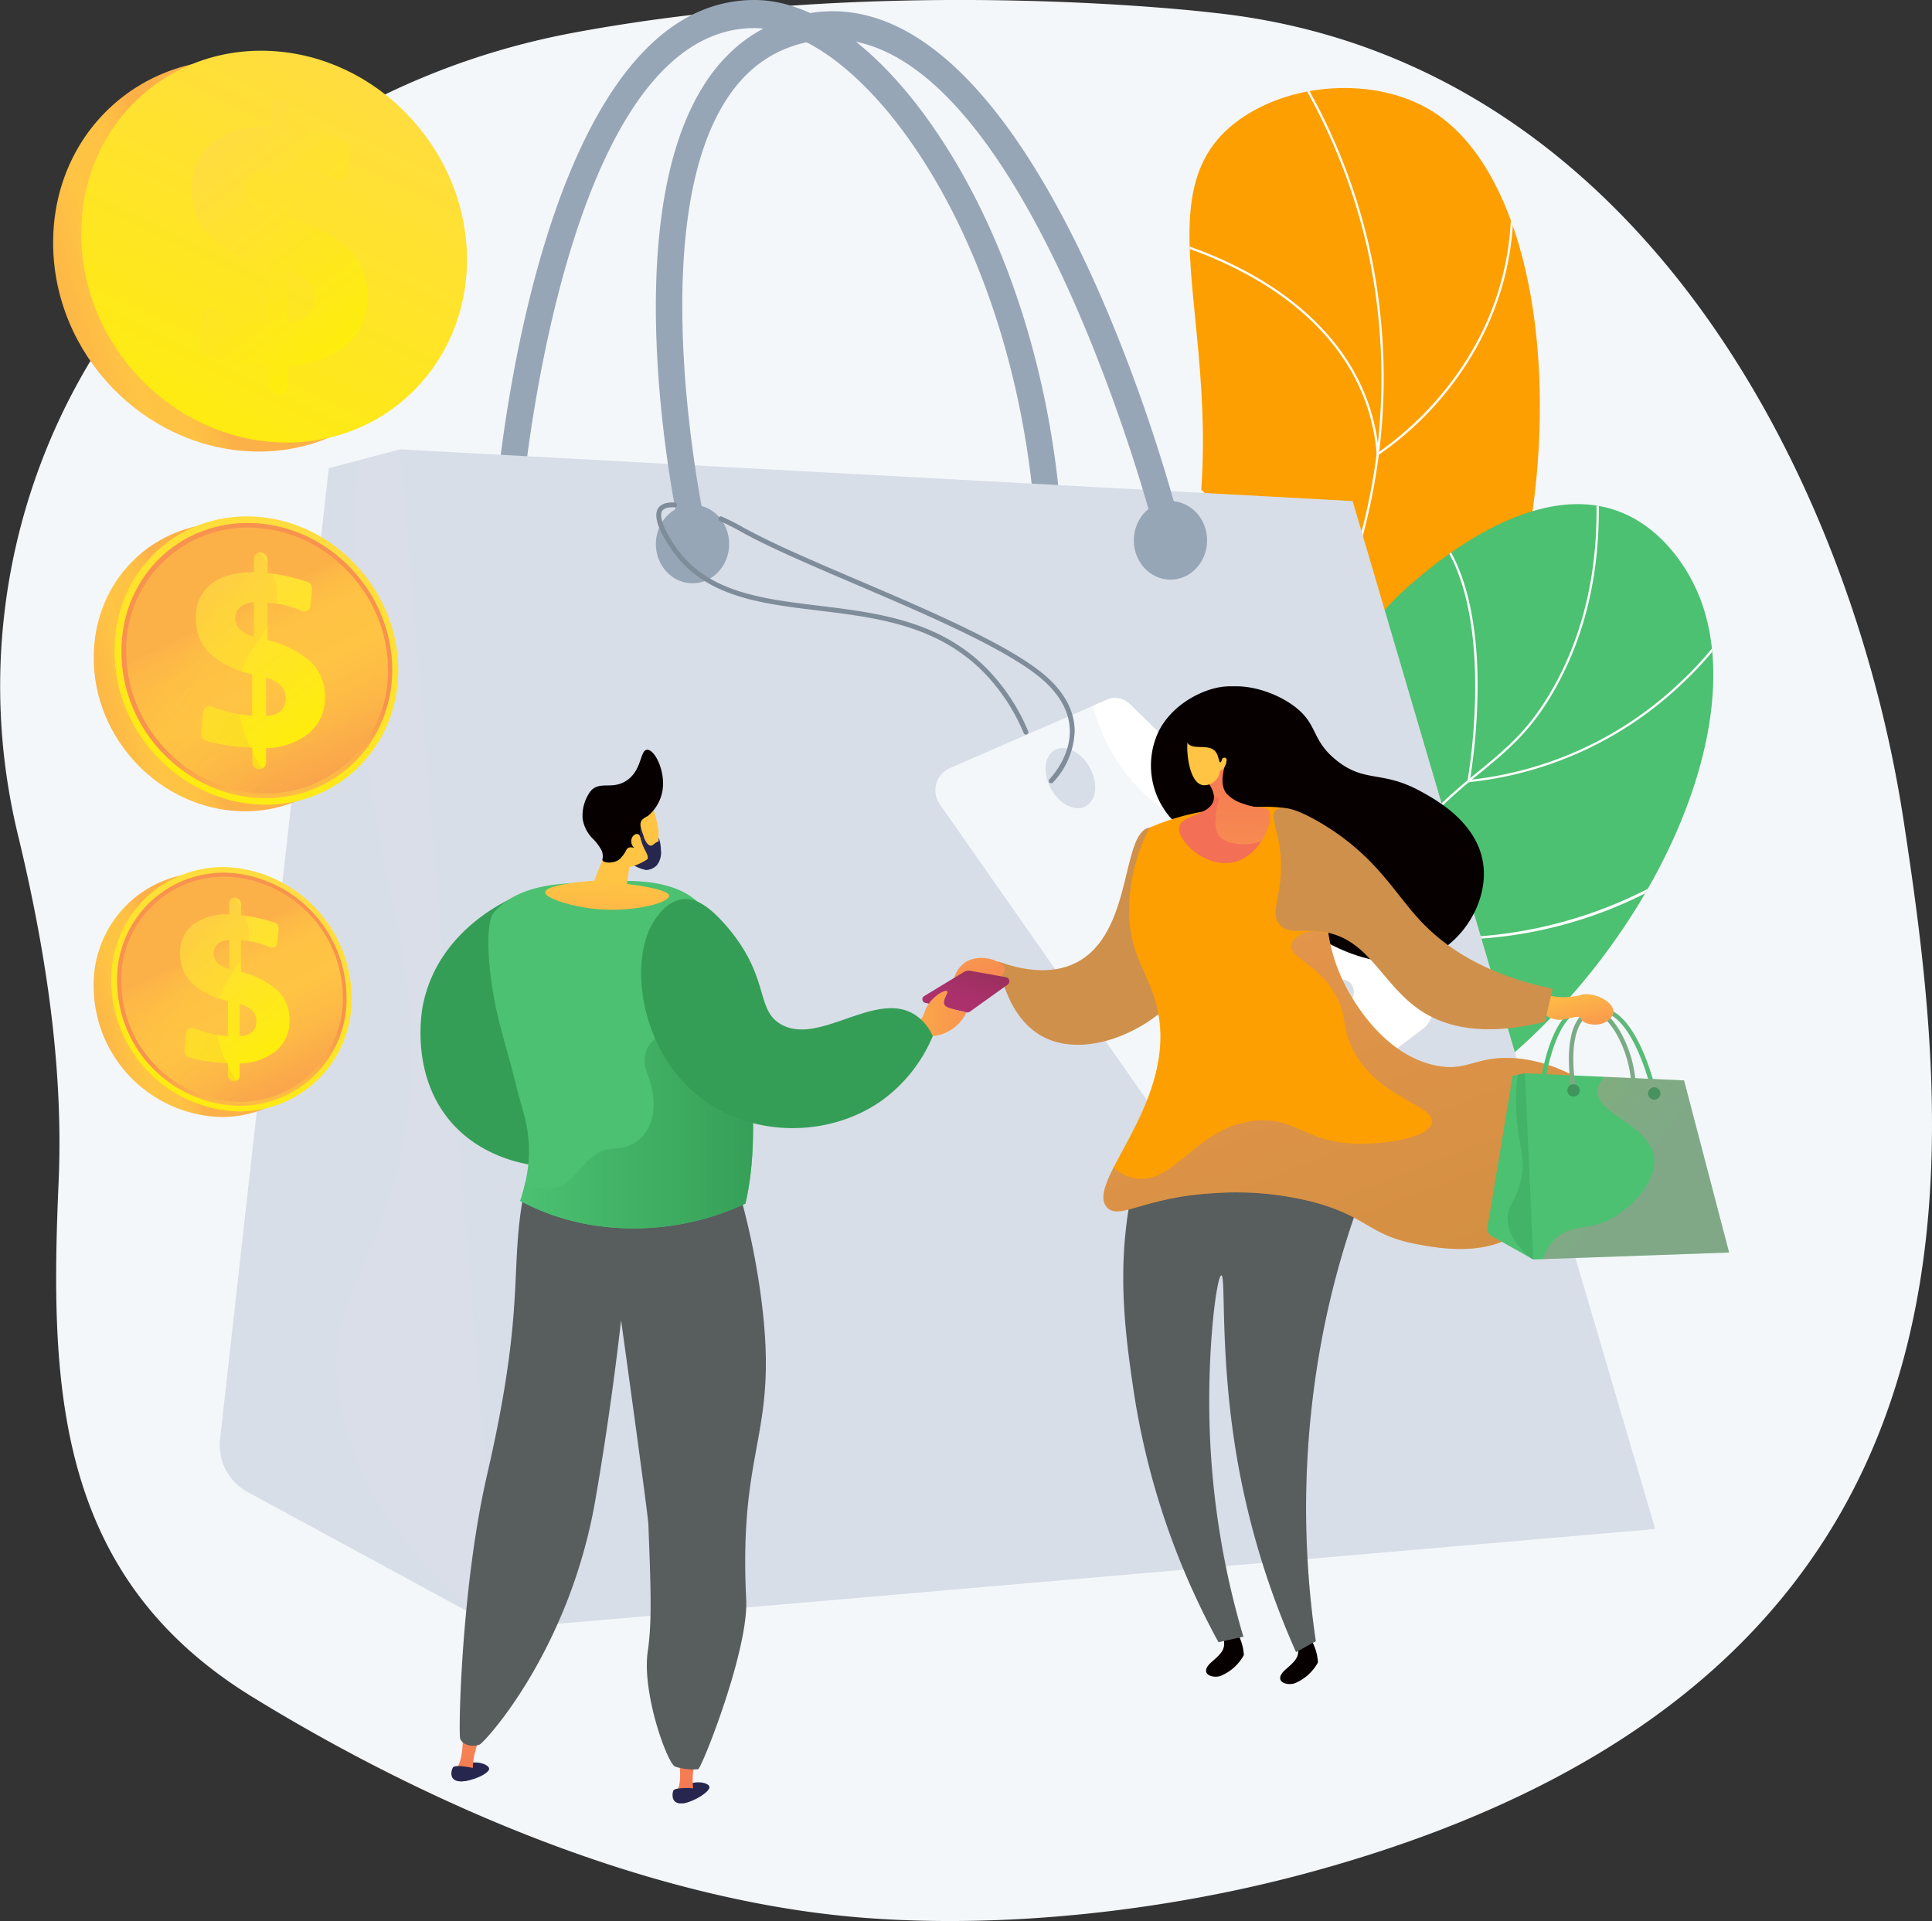 <svg xmlns="http://www.w3.org/2000/svg" xmlns:xlink="http://www.w3.org/1999/xlink" width="325.14" height="323.322" viewBox="0 0 325.14 323.322">
  <rect x="0" y="0" width="325.14" height="323.322" fill="#333333" stroke="none"/>
  <defs>
    <clipPath id="clip-path">
      <path id="Path_8611" data-name="Path 8611" d="M6313.741,1590.686c-5.7-14.248-11.964-36.152-7.816-61.166,4.765-28.723,18.907-35.3,30.021-66.376,15.865-44.366-7.133-74.343,11.273-88.752,8.976-7.027,23.728-7.956,33.229-2.06,27.109,16.818,25.048,97.6-14.15,131.529-17.729,15.345-34.082,14.681-46.9,33.9C6308.07,1554.75,6310.384,1576.077,6313.741,1590.686Z" transform="translate(-6304.581 -1368.452)"/>
    </clipPath>
    <clipPath id="clip-path-2">
      <path id="Path_8617" data-name="Path 8617" d="M6192.988,2191.336c-2.815-9.062-5.7-23.424.08-37.417,10.081-24.41,35.167-20.22,54.852-47.593,15.876-22.077,7.931-36.449,26.717-52.253,3.144-2.646,19.694-17.1,34.22-11.758,8.186,3.009,12.1,10.958,12.833,12.45,11.1,22.553-7.915,62.863-37.017,84.1-16.72,12.2-22.986,9.827-53.206,25.532A180.5,180.5,0,0,0,6192.988,2191.336Z" transform="translate(-6189.724 -2041.141)"/>
    </clipPath>
    <linearGradient id="linear-gradient" x1="-68.705" y1="3.719" x2="-68.628" y2="1.927" gradientUnits="objectBoundingBox">
      <stop offset="0" stop-color="#e6a762"/>
      <stop offset="0.996" stop-color="#fd9f00"/>
      <stop offset="1" stop-color="#f36f56"/>
    </linearGradient>
    <linearGradient id="linear-gradient-2" x1="0.394" y1="1.387" x2="0.479" y2="-0.404" gradientUnits="objectBoundingBox">
      <stop offset="0" stop-color="#ffc444"/>
      <stop offset="0.996" stop-color="#f36f56"/>
    </linearGradient>
    <linearGradient id="linear-gradient-3" x1="-164.153" y1="-0.737" x2="-164.201" y2="2.286" xlink:href="#linear-gradient-2"/>
    <linearGradient id="linear-gradient-4" x1="-1.03" y1="-2.312" x2="1.455" y2="2.428" xlink:href="#linear-gradient-2"/>
    <linearGradient id="linear-gradient-5" x1="0.087" y1="0.109" x2="0.842" y2="1.267" gradientUnits="objectBoundingBox">
      <stop offset="0" stop-color="#aa80f9"/>
      <stop offset="0.996" stop-color="#6165d7"/>
    </linearGradient>
    <linearGradient id="linear-gradient-6" x1="0.41" y1="0.632" x2="1.402" y2="-1.132" gradientUnits="objectBoundingBox">
      <stop offset="0" stop-color="#ab316d"/>
      <stop offset="1" stop-color="#792d3d"/>
    </linearGradient>
    <linearGradient id="linear-gradient-7" x1="-1.21" y1="0.5" x2="2.781" y2="0.5" xlink:href="#linear-gradient-2"/>
    <linearGradient id="linear-gradient-8" x1="-187.793" y1="-21.862" x2="-186.742" y2="-20.41" gradientUnits="objectBoundingBox">
      <stop offset="0" stop-color="#444b8c"/>
      <stop offset="0.996" stop-color="#26264f"/>
    </linearGradient>
    <linearGradient id="linear-gradient-9" x1="-0.209" y1="-10.785" x2="0.688" y2="3.518" xlink:href="#linear-gradient-2"/>
    <linearGradient id="linear-gradient-10" x1="-237.344" y1="-27.449" x2="-236.012" y2="-25.657" xlink:href="#linear-gradient-8"/>
    <linearGradient id="linear-gradient-11" x1="-202.013" y1="-0.516" x2="-200.92" y2="0.793" xlink:href="#linear-gradient-8"/>
    <linearGradient id="linear-gradient-12" x1="-0.46" y1="-12.088" x2="0.681" y2="2.89" xlink:href="#linear-gradient-2"/>
    <linearGradient id="linear-gradient-13" x1="-250.58" y1="-1.3" x2="-249.221" y2="0.479" xlink:href="#linear-gradient-8"/>
    <linearGradient id="linear-gradient-14" x1="0.501" y1="0.723" x2="0.491" y2="2.473" xlink:href="#linear-gradient-2"/>
    <linearGradient id="linear-gradient-15" x1="0.48" y1="2.804" x2="0.37" y2="15.407" xlink:href="#linear-gradient-2"/>
    <linearGradient id="linear-gradient-16" y1="0.5" x2="1" y2="0.5" gradientUnits="objectBoundingBox">
      <stop offset="0" stop-color="#4cc171"/>
      <stop offset="1" stop-color="#359e56"/>
    </linearGradient>
    <linearGradient id="linear-gradient-17" x1="0.036" y1="-1.684" x2="1.036" y2="-1.684" gradientUnits="objectBoundingBox">
      <stop offset="0" stop-color="#4cc171"/>
      <stop offset="1" stop-color="#81a887"/>
    </linearGradient>
    <linearGradient id="linear-gradient-18" x1="0.025" y1="-1.671" x2="1.041" y2="-1.671" gradientUnits="objectBoundingBox">
      <stop offset="0" stop-color="#81a887"/>
      <stop offset="1" stop-color="#4cc171"/>
    </linearGradient>
    <linearGradient id="linear-gradient-19" x1="0.174" y1="-0.688" x2="0.99" y2="-0.045" gradientUnits="objectBoundingBox">
      <stop offset="0" stop-color="#ff9085"/>
      <stop offset="1" stop-color="#fb6fbb"/>
    </linearGradient>
    <linearGradient id="linear-gradient-20" x1="0.187" y1="-0.137" x2="1.223" y2="2.033" xlink:href="#linear-gradient-2"/>
    <linearGradient id="linear-gradient-21" x1="0.329" y1="0.554" x2="-0.254" y2="0.738" gradientUnits="objectBoundingBox">
      <stop offset="0" stop-color="#fcb148"/>
      <stop offset="0.052" stop-color="#fdba46"/>
      <stop offset="0.142" stop-color="#ffc244"/>
      <stop offset="0.318" stop-color="#ffc444"/>
      <stop offset="0.485" stop-color="#fdb946"/>
      <stop offset="0.775" stop-color="#f99c4d"/>
      <stop offset="0.866" stop-color="#f8924f"/>
      <stop offset="1" stop-color="#f8924f"/>
    </linearGradient>
    <linearGradient id="linear-gradient-22" x1="0.727" y1="0.007" x2="0.207" y2="1.135" gradientUnits="objectBoundingBox">
      <stop offset="0" stop-color="#ffdb44"/>
      <stop offset="1" stop-color="#feef06"/>
    </linearGradient>
    <linearGradient id="linear-gradient-23" x1="0.636" y1="1.231" x2="0.531" y2="0.666" xlink:href="#linear-gradient-21"/>
    <linearGradient id="linear-gradient-24" x1="0.409" y1="0.31" x2="0.857" y2="1.247" xlink:href="#linear-gradient-21"/>
    <linearGradient id="linear-gradient-25" x1="0.254" y1="0.019" x2="0.711" y2="1.039" xlink:href="#linear-gradient-22"/>
    <linearGradient id="linear-gradient-26" x1="0.464" y1="0.369" x2="1.214" y2="1.307" xlink:href="#linear-gradient-21"/>
    <linearGradient id="linear-gradient-29" x1="0.636" y1="1.231" x2="0.531" y2="0.666" xlink:href="#linear-gradient-21"/>
    <linearGradient id="linear-gradient-30" x1="0.409" y1="0.31" x2="0.857" y2="1.247" xlink:href="#linear-gradient-21"/>
    <linearGradient id="linear-gradient-31" x1="0.254" y1="0.019" x2="0.711" y2="1.039" xlink:href="#linear-gradient-22"/>
    <linearGradient id="linear-gradient-32" x1="0.464" y1="0.369" x2="1.214" y2="1.307" xlink:href="#linear-gradient-21"/>
    <linearGradient id="linear-gradient-33" x1="0.329" y1="0.554" x2="-0.254" y2="0.738" xlink:href="#linear-gradient-21"/>
    <linearGradient id="linear-gradient-37" x1="0.254" y1="0.019" x2="0.71" y2="1.039" xlink:href="#linear-gradient-22"/>
  </defs>
  <g id="Group_11729" data-name="Group 11729" transform="translate(-50.031 -145.37)">
    <g id="_2222" data-name="2222" transform="translate(50.031 139.972)">
      <g id="Illustration" transform="translate(0 0)">
        <g id="Group_2698" data-name="Group 2698">
          <path id="Path_8687" data-name="Path 8687" d="M-3644.873-1519.387c-9.47,36.413-36.137,70.138-100.735,87.587-23.343,6.308-50.509,9.405-74.728,7.492-35.643-2.818-73-18.907-102.688-37.151-20.546-12.625-28.723-29.659-31.617-48.915-1.792-11.906-1.565-24.66-.993-37.747.859-19.687-2.27-39.51-6.9-58.666a106.171,106.171,0,0,1,16.337-85.8c17.594-25.37,45.4-43.021,77.108-48.952,53.423-9.99,107.621-3.4,107.621-3.4,71.383,7.415,107.516,78.283,116.33,135.968C-3641.111-1582.6-3636.9-1550.043-3644.873-1519.387Z" transform="translate(3965.498 1752.467)" fill="#f4f7fa"/>
        </g>
      </g>
    </g>
    <g id="Illustration-2" data-name="Illustration" transform="translate(58.973 145.37)">
      <g id="Group_2655" data-name="Group 2655" transform="translate(0 0)">
        <g id="Group_2631" data-name="Group 2631" transform="translate(20.578 16.248)">
          <path id="Path_8604" data-name="Path 8604" d="M5979.763,1608.369l-2.121.021a22.6,22.6,0,0,0-1.438-6.05l1.848-1.139a2.43,2.43,0,0,0,.843-3.168l-.255-.484a2.08,2.08,0,0,0-2.96-.834l-1.86,1.141a20.978,20.978,0,0,0-4.127-4.429l1.095-1.963a2.385,2.385,0,0,0-.753-3.176l-.456-.281a2.146,2.146,0,0,0-3.009.855l-1.1,1.968a19.606,19.606,0,0,0-5.748-1.616l.033-2.275a2.24,2.24,0,0,0-2.179-2.339h-.536a2.321,2.321,0,0,0-2.251,2.341l-.034,2.286a20.386,20.386,0,0,0-5.848,1.656l-1.056-1.975a2.159,2.159,0,0,0-3.043-.858l-.474.285a2.438,2.438,0,0,0-.866,3.215l1.064,1.986a22.562,22.562,0,0,0-4.358,4.531l-1.88-1.138a2.226,2.226,0,0,0-3.092.878l-.281.5a2.39,2.39,0,0,0,.781,3.219l1.887,1.137a23.433,23.433,0,0,0-1.658,6.188l-2.2.021a2.384,2.384,0,0,0-2.3,2.385l-.008.572a2.243,2.243,0,0,0,2.229,2.336l2.2-.026a22.571,22.571,0,0,0,1.5,6.147l-1.914,1.173a2.459,2.459,0,0,0-.872,3.235l.266.489a2.158,2.158,0,0,0,3.065.81l1.918-1.182a20.942,20.942,0,0,0,4.236,4.422l-1.119,2a2.364,2.364,0,0,0,.774,3.192l.465.274a2.225,2.225,0,0,0,3.064-.922l1.117-2a19.6,19.6,0,0,0,5.8,1.512l-.034,2.276a2.181,2.181,0,0,0,2.182,2.288l.535-.013a2.379,2.379,0,0,0,2.246-2.382l.033-2.277a20.46,20.46,0,0,0,5.789-1.753l1.038,1.937a2.082,2.082,0,0,0,2.983.788l.464-.291a2.452,2.452,0,0,0,.848-3.187l-1.039-1.943a22.61,22.61,0,0,0,4.248-4.524l1.82,1.1a2.148,2.148,0,0,0,2.984-.9l.27-.489a2.356,2.356,0,0,0-.748-3.149l-1.818-1.1a23.456,23.456,0,0,0,1.606-6.085l2.115-.025a2.318,2.318,0,0,0,2.2-2.338l.008-.559A2.172,2.172,0,0,0,5979.763,1608.369Zm-23.058,19.146c-8.552.154-15.428-7.057-15.3-16.111s7.219-16.428,15.774-16.459c8.493-.031,15.223,7.189,15.089,16.124S5965.193,1627.362,5956.705,1627.516Z" transform="translate(-5834.678 -1563.53)" fill="#f4f7fa"/>
          <path id="Path_8605" data-name="Path 8605" d="M5088.951,1426.36l-3.746-.1a41.47,41.47,0,0,0-2.541-10.866l3.269-1.9a4.24,4.24,0,0,0,1.491-5.579l-.451-.88a3.764,3.764,0,0,0-5.234-1.7l-3.3,1.9a39.646,39.646,0,0,0-7.325-8.2l1.946-3.421a4.373,4.373,0,0,0-1.339-5.726l-.809-.537a3.72,3.72,0,0,0-5.358,1.291l-1.96,3.433a36.274,36.274,0,0,0-10.271-3.338l.059-4.074a4.239,4.239,0,0,0-3.9-4.368l-.961-.045a3.946,3.946,0,0,0-4.042,4.018l-.06,4.1a35.581,35.581,0,0,0-10.525,2.521l-1.908-3.636a4.023,4.023,0,0,0-5.5-1.786l-.855.476a4.265,4.265,0,0,0-1.566,5.724l1.929,3.659a38.309,38.309,0,0,0-7.892,7.839l-3.415-2.192a3.969,3.969,0,0,0-5.624,1.356l-.51.876a4.4,4.4,0,0,0,1.425,5.872l3.433,2.187a40.735,40.735,0,0,0-3.006,11.054l-4-.109a4.133,4.133,0,0,0-4.184,4.159l-.013,1.033a4.249,4.249,0,0,0,4.066,4.365l4.013.093a41.4,41.4,0,0,0,2.728,11.181l-3.479,2a4.329,4.329,0,0,0-1.583,5.787l.485.9a4.021,4.021,0,0,0,5.576,1.635l3.48-2.02a39.514,39.514,0,0,0,7.677,8.193l-2.021,3.539a4.305,4.305,0,0,0,1.4,5.781l.841.516a3.963,3.963,0,0,0,5.536-1.5l2.01-3.535a36.163,36.163,0,0,0,10.436,3.011l-.059,4.076a4.038,4.038,0,0,0,3.917,4.2l.96,0a4.12,4.12,0,0,0,4.02-4.152l.059-4.071a35.682,35.682,0,0,0,10.338-2.836l1.85,3.509a3.762,3.762,0,0,0,5.306,1.556l.823-.495a4.3,4.3,0,0,0,1.507-5.638l-1.845-3.517a38.469,38.469,0,0,0,7.541-7.829l3.224,2.053a3.716,3.716,0,0,0,5.276-1.432l.477-.855a4.28,4.28,0,0,0-1.319-5.64l-3.215-2.064a40.834,40.834,0,0,0,2.843-10.728l3.735.086a3.933,3.933,0,0,0,3.887-4.015l.015-.992A4.033,4.033,0,0,0,5088.951,1426.36Zm-40.861,21.98c-9.654-.166-17.422-8.576-17.278-18.788s8.151-18.239,17.809-17.918c9.577.318,17.162,8.733,17.012,18.8S5057.663,1448.505,5048.09,1448.341Z" transform="translate(-5002.207 -1382.241)" fill="#f4f7fa"/>
        </g>
        <g id="Group_2638" data-name="Group 2638" transform="translate(144.22 14.812)">
          <g id="Group_2634" data-name="Group 2634" transform="translate(11.959)">
            <g id="Group_2633" data-name="Group 2633">
              <path id="Path_8606" data-name="Path 8606" d="M6313.741,1590.686c-5.7-14.248-11.964-36.152-7.816-61.166,4.765-28.723,18.907-35.3,30.021-66.376,15.865-44.366-7.133-74.343,11.273-88.752,8.976-7.027,23.728-7.956,33.229-2.06,27.109,16.818,25.048,97.6-14.15,131.529-17.729,15.345-34.082,14.681-46.9,33.9C6308.07,1554.75,6310.384,1576.077,6313.741,1590.686Z" transform="translate(-6304.581 -1368.452)" fill="#fd9f00"/>
              <g id="Group_2632" data-name="Group 2632" clip-path="url(#clip-path)">
                <path id="Path_8607" data-name="Path 8607" d="M6338.722,1492.726l-.372-.071a110.811,110.811,0,0,1,5.13-18.329c5.116-13.623,11.212-21.31,18.931-31.042a257.478,257.478,0,0,0,17.15-23.66c12.062-19.015,15.756-25.658,18.773-36.159a101.506,101.506,0,0,0,1.832-47.936,99.077,99.077,0,0,0-15.129-35.546l.313-.213a99.452,99.452,0,0,1,15.187,35.682,101.883,101.883,0,0,1-1.84,48.118c-3.028,10.547-6.732,17.206-18.816,36.257a257.67,257.67,0,0,1-17.174,23.692c-7.7,9.707-13.779,17.373-18.874,30.94A110.537,110.537,0,0,0,6338.722,1492.726Z" transform="translate(-6334.834 -1306.921)" fill="#fff"/>
                <path id="Path_8608" data-name="Path 8608" d="M6618.66,1494.484l-.026-.31c-1.207-14.965-11.411-24.062-19.758-29.057a65.935,65.935,0,0,0-18.046-7.344l.078-.371a66.323,66.323,0,0,1,18.152,7.384c8.368,5.007,18.585,14.1,19.924,29.041a54.571,54.571,0,0,0,13.406-13.474c5.753-8.243,11.706-21.92,7.4-40.267l.369-.086c4.34,18.49-1.665,32.275-7.466,40.583a54.072,54.072,0,0,1-13.771,13.737Z" transform="translate(-6552.067 -1432.551)" fill="#fff"/>
                <path id="Path_8609" data-name="Path 8609" d="M6659.583,2038.93c-.469,0-.925-.006-1.372-.02a49.617,49.617,0,0,1-14.757-2.616l-.148-.057.03-.156c2.941-14.951-1.1-25.579-5-31.861a35.244,35.244,0,0,0-9.277-10.162l.208-.317a35.619,35.619,0,0,1,9.38,10.263c3.931,6.32,8,16.994,5.089,31.991a49.886,49.886,0,0,0,14.5,2.537,41.351,41.351,0,0,0,28.953-10.058l.251.284A41.447,41.447,0,0,1,6659.583,2038.93Z" transform="translate(-6595.275 -1928.636)" fill="#fff"/>
                <path id="Path_8610" data-name="Path 8610" d="M6562.108,2319.626a40.7,40.7,0,0,1-8.2-.8c-7.184-1.476-11.012-4.5-11.05-4.526l-.106-.085.047-.128c5.6-15.352-5.06-39.23-5.168-39.469l.344-.156c.108.24,10.769,24.123,5.227,39.623a28.433,28.433,0,0,0,10.807,4.375c6.559,1.343,17.377,1.633,31.676-4.619l.153.347C6576.329,2318.344,6568.342,2319.626,6562.108,2319.626Z" transform="translate(-6513.366 -2180.128)" fill="#fff"/>
              </g>
            </g>
          </g>
          <g id="Group_2637" data-name="Group 2637" transform="translate(0 70.039)">
            <g id="Group_2636" data-name="Group 2636">
              <path id="Path_8612" data-name="Path 8612" d="M6192.988,2191.336c-2.815-9.062-5.7-23.424.08-37.417,10.081-24.41,35.167-20.22,54.852-47.593,15.876-22.077,7.931-36.449,26.717-52.253,3.144-2.646,19.694-17.1,34.22-11.758,8.186,3.009,12.1,10.958,12.833,12.45,11.1,22.553-7.915,62.863-37.017,84.1-16.72,12.2-22.986,9.827-53.206,25.532A180.5,180.5,0,0,0,6192.988,2191.336Z" transform="translate(-6189.724 -2041.141)" fill="#4cc171"/>
              <g id="Group_2635" data-name="Group 2635" clip-path="url(#clip-path-2)">
                <path id="Path_8613" data-name="Path 8613" d="M6206.688,2122.647l-.378-.026c1.568-22.808,8.286-38.91,19.971-47.86,5.72-4.382,10.585-5.619,15.735-6.929,5.535-1.408,11.259-2.863,18.294-8.548,6.836-5.525,8.913-10.226,11.542-16.178a88.16,88.16,0,0,1,12.689-21.378,94.1,94.1,0,0,1,15.822-15.924c4.748-3.92,8.5-7.018,12.384-13.874,6.353-11.2,8.611-24.754,6.711-40.284l.375-.046c1.91,15.613-.364,29.245-6.758,40.518-3.923,6.917-7.7,10.034-12.472,13.979a93.81,93.81,0,0,0-15.765,15.867,87.819,87.819,0,0,0-12.642,21.3c-2.648,6-4.741,10.737-11.648,16.32-7.1,5.737-12.864,7.2-18.439,8.62-5.11,1.3-9.939,2.528-15.6,6.862C6214.915,2083.942,6208.247,2099.952,6206.688,2122.647Z" transform="translate(-6204.583 -1960.923)" fill="#fff"/>
                <path id="Path_8614" data-name="Path 8614" d="M7027.655,2111.069l.045-.249c.06-.323,5.784-32.452-7.32-43.6l.246-.289c6.944,5.91,8.6,17.557,8.761,26.288a101.09,101.09,0,0,1-1.27,17.421,60.723,60.723,0,0,0,35.438-16.459,57.177,57.177,0,0,0,10.885-13.836l.338.171a57.585,57.585,0,0,1-10.962,13.939,61.1,61.1,0,0,1-35.909,16.588Z" transform="translate(-6933.893 -2064.245)" fill="#fff"/>
                <path id="Path_8615" data-name="Path 8615" d="M6864.611,2388.194a69.179,69.179,0,0,1-17.367-2.024l-.156-.045.022-.162c2.225-16.649-4.84-38.934-4.911-39.157l.36-.115c.071.223,7.118,22.444,4.947,39.159a74.2,74.2,0,0,0,62.65-13.728l.237.3a72.422,72.422,0,0,1-42.59,15.713Q6866.163,2388.2,6864.611,2388.194Z" transform="translate(-6774.265 -2314.877)" fill="#fff"/>
                <path id="Path_8616" data-name="Path 8616" d="M6630.1,2711.878c-21.79,0-34.977-6.977-35.138-7.064l-.176-.095.1-.17c10.15-16.541,2.008-40.446,1.924-40.686l.357-.124c.083.24,8.227,24.149-1.853,40.833,2.052,1.035,21.625,10.349,51.584,5.574l.059.374A107.159,107.159,0,0,1,6630.1,2711.878Z" transform="translate(-6552.616 -2598.916)" fill="#fff"/>
              </g>
            </g>
          </g>
        </g>
        <g id="Group_2642" data-name="Group 2642" transform="translate(28.047)">
          <path id="Path_8618" data-name="Path 8618" d="M5612.262,1313.508a2.272,2.272,0,0,1-2.195-2.141c-1.933-21.735-8.543-42.385-18.615-58.148-8.922-13.964-19.545-22.3-28.42-22.3H5563c-32.326.068-39.089,79.62-39.154,80.424a2.254,2.254,0,0,1-2.388,2.154,2.323,2.323,0,0,1-2.009-2.559c.277-3.458,7.2-84.674,43.542-84.75h.038c10.487,0,22.17,8.874,32.062,24.355,10.487,16.413,17.366,37.854,19.368,60.372a2.327,2.327,0,0,1-1.987,2.58C5612.4,1313.5,5612.332,1313.508,5612.262,1313.508Z" transform="translate(-5473.057 -1226.19)" fill="#97a6b7"/>
          <path id="Path_8619" data-name="Path 8619" d="M5078.474,2128l42.554,23.093,25.784-84.808-42.484-113.7-12.046,3.166L5074,2119.046A9.021,9.021,0,0,0,5078.474,2128Z" transform="translate(-5073.943 -1876.958)" fill="#d8dee8"/>
          <path id="Path_8620" data-name="Path 8620" d="M5316.078,2066.287l-42.484-113.7-7.106,1.868a265.494,265.494,0,0,0,.116,36.771c2.848,38.71,12.307,49.482,7.725,76.488-3.81,22.454-12.13,25.5-11.4,40.609.792,16.454,11.5,30.232,24.227,41.066l3.141,1.7Z" transform="translate(-5243.208 -1876.958)" fill="#d8dee8" opacity="0.3"/>
          <path id="Path_8621" data-name="Path 8621" d="M5365.77,1952.59l160.254,8.706,50.928,173-194.481,16.8Z" transform="translate(-5335.385 -1876.958)" fill="#d8dee8"/>
          <g id="Group_2639" data-name="Group 2639" transform="translate(56.602 79.798)" opacity="0.3">
            <path id="Path_8622" data-name="Path 8622" d="M5751.607,1997.141l-83.573-4.541a22.648,22.648,0,0,0-3.626,10.416c-2.058,27.2,54.182,36,59.221,69.391,3.835,25.418-19.768,54.747-40.829,67.813-22.19,13.766-37.225,6.795-52.232,22.079-6.594,6.716-10.609,15.113-13,23.817l184.964-15.975Z" transform="translate(-5617.57 -1992.6)" fill="#d8dee8"/>
          </g>
          <path id="Path_8623" data-name="Path 8623" d="M5784.919,1333.648a2.243,2.243,0,0,1-2.146-1.826c-.452-2.061-10.876-50.75,3.823-74.645,4.212-6.849,10.1-11.029,17.495-12.427,38-7.177,61.392,80.3,62.369,84.028a2.392,2.392,0,0,1-1.527,2.917,2.191,2.191,0,0,1-2.722-1.638c-.229-.871-23.257-87.1-57.353-80.648-6.241,1.18-11.008,4.573-14.576,10.372-13.664,22.212-3.317,70.476-3.211,70.961a2.378,2.378,0,0,1-1.645,2.843A2.075,2.075,0,0,1,5784.919,1333.648Z" transform="translate(-5705.381 -1242.443)" fill="#97a6b7"/>
          <ellipse id="Ellipse_2283" data-name="Ellipse 2283" cx="6.168" cy="6.612" rx="6.168" ry="6.612" transform="translate(73.386 84.951)" fill="#97a6b7"/>
          <ellipse id="Ellipse_2284" data-name="Ellipse 2284" cx="6.168" cy="6.612" rx="6.168" ry="6.612" transform="translate(153.822 84.338)" fill="#97a6b7"/>
          <path id="Path_8624" data-name="Path 8624" d="M6313.137,2410.348l-49.754-48.415a3.5,3.5,0,0,0-3.862-.734l-26.551,11.569a4.08,4.08,0,0,0-1.56,6.026l43.333,61.915a3.522,3.522,0,0,0,5.077.851l32.972-25.069A4.127,4.127,0,0,0,6313.137,2410.348Zm-56.894-31.395c-1.677,1.208-4.319.142-5.9-2.382s-1.506-5.548.17-6.756,4.318-.142,5.9,2.382S6257.92,2377.744,6256.243,2378.953Z" transform="translate(-6110.235 -2242.763)" fill="#d8dee8"/>
          <path id="Path_8625" data-name="Path 8625" d="M6313.137,2404l-49.754-48.416a3.5,3.5,0,0,0-3.862-.734l-26.551,11.569a4.08,4.08,0,0,0-1.56,6.026l43.333,61.915a3.522,3.522,0,0,0,5.077.851l32.972-25.068A4.127,4.127,0,0,0,6313.137,2404Zm-56.894-31.395c-1.677,1.208-4.319.141-5.9-2.383s-1.506-5.548.17-6.756,4.318-.142,5.9,2.382S6257.92,2371.4,6256.243,2372.6Z" transform="translate(-6110.235 -2237.074)" fill="#f4f7fa"/>
          <g id="Group_2640" data-name="Group 2640" transform="translate(73.462 84.565)">
            <path id="Path_8626" data-name="Path 8626" d="M5841.71,2077.465a.408.408,0,0,1-.375-.249,32.556,32.556,0,0,0-6.909-10.41c-7.84-7.817-17.965-9.046-27.756-10.235-9.742-1.183-18.945-2.3-24.442-10.037-1.391-1.958-3.553-5.5-2.394-7.2.466-.683,1.395-1,2.759-.933a.407.407,0,0,1,.388.426.4.4,0,0,1-.427.387c-.731-.034-1.678.037-2.044.577-.616.9.32,3.367,2.385,6.272,5.288,7.443,14.316,8.539,23.875,9.7,9.929,1.206,20.195,2.452,28.233,10.467a33.373,33.373,0,0,1,7.084,10.668.406.406,0,0,1-.216.534A.376.376,0,0,1,5841.71,2077.465Z" transform="translate(-5779.504 -2038.391)" fill="#7f8c99"/>
          </g>
          <g id="Group_2641" data-name="Group 2641" transform="translate(83.915 86.907)">
            <path id="Path_8627" data-name="Path 8627" d="M5935.905,2105.811a.412.412,0,0,1-.29-.12.407.407,0,0,1,0-.576c.035-.034,3.442-3.474,3.425-8.063-.01-2.819-1.295-5.5-3.819-7.975-5.353-5.246-19.553-11.32-32.083-16.68-7.647-3.271-14.872-6.362-19.614-9.026-1.076-.6-2.213-1.178-3.382-1.705a.407.407,0,1,1,.336-.742c1.19.537,2.35,1.121,3.447,1.738,4.7,2.643,11.909,5.725,19.535,8.987,12.6,5.388,26.872,11.495,32.333,16.847,2.688,2.634,4.056,5.514,4.064,8.562a13.255,13.255,0,0,1-3.665,8.635A.4.4,0,0,1,5935.905,2105.811Z" transform="translate(-5879.902 -2060.887)" fill="#7f8c99"/>
          </g>
          <path id="Path_8628" data-name="Path 8628" d="M6541.021,2404l-49.754-48.416a3.5,3.5,0,0,0-3.862-.734l-2.365,1.03a34.288,34.288,0,0,0,2.957,7.368c7.35,13.449,19.406,12.868,22.193,22.2,2.469,8.271-5.813,12.708-6.9,24.316-.546,5.8.7,13.513,7.368,23.2l30.023-22.827A4.126,4.126,0,0,0,6541.021,2404Z" transform="translate(-6338.119 -2237.074)" fill="#fff"/>
          <path id="Path_8629" data-name="Path 8629" d="M6640.972,2829.253a1.947,1.947,0,0,1-1.688-1.017,2.2,2.2,0,0,1,.662-2.9l23.96-15.59a1.9,1.9,0,0,1,2.71.71,2.2,2.2,0,0,1-.663,2.9l-23.96,15.59A1.867,1.867,0,0,1,6640.972,2829.253Z" transform="translate(-6476.046 -2644.59)" fill="#d8dee8"/>
        </g>
        <g id="Group_2648" data-name="Group 2648" transform="translate(61.821 115.505)">
          <g id="Group_2643" data-name="Group 2643" transform="translate(118.27 66.689)">
            <path id="Path_8630" data-name="Path 8630" d="M6672.966,3837.74a8.721,8.721,0,0,1,1.28,2.875,8.409,8.409,0,0,1,.223,1.51,7.9,7.9,0,0,1-3.884,3.5c-1.367.505-3.849-.323-1.516-2.356s2.659-2.484,1.231-6.5c-.367-1.032-.353-1.433-.2-1.536C6670.468,3835,6671.844,3836.457,6672.966,3837.74Z" transform="translate(-6654.172 -3745.761)" fill="#060000"/>
            <path id="Path_8631" data-name="Path 8631" d="M6792.734,3849.671a8.726,8.726,0,0,1,1.282,2.875,8.584,8.584,0,0,1,.223,1.51,7.9,7.9,0,0,1-3.884,3.5c-1.367.5-3.85-.323-1.516-2.356s2.659-2.485,1.231-6.5c-.368-1.032-.353-1.434-.2-1.536C6790.238,3846.934,6791.614,3848.387,6792.734,3849.671Z" transform="translate(-6761.471 -3756.449)" fill="#060000"/>
            <path id="Path_8632" data-name="Path 8632" d="M6569.95,2982.919l3.146,15.736a149.72,149.72,0,0,0-4.608,16.476,154.139,154.139,0,0,0-1.843,54.96l-3.325,1.84a137.48,137.48,0,0,1-10.034-33.229c-2.822-16.865-1.751-30.16-2.533-30.18-.75-.019-2.429,12.177-1.958,26.024a139.491,139.491,0,0,0,5.662,34.786l-4.188.929a127.637,127.637,0,0,1-14.278-42.293c-1.809-12.192-4.005-28.4,3.613-45.451.762-1.7,3.49-5.52,3.995-6.457C6553.054,2977.534,6560.493,2981.445,6569.95,2982.919Z" transform="translate(-6534.24 -2976.06)" fill="#585d5e"/>
            <path id="Path_8633" data-name="Path 8633" d="M6573.783,3015.141a149.6,149.6,0,0,1,4.608-16.476q-1.573-7.868-3.147-15.737c-9.458-1.473-16.9-5.385-26.353-6.858-.5.937-3.233,4.753-3.994,6.456a60.779,60.779,0,0,0-4.747,16.836c18.172-.818,23.563,2.78,25.13,6.213,2.5,5.464-4.324,11.325-1.458,22.458.862,3.348,2.033,4.973,2.308,9.195.361,5.54-1.434,6.14-1.524,11.792-.1,6.184,1.958,11.257,3.645,15.422a53.939,53.939,0,0,0,2.921,6.085l.767-.425A154.184,154.184,0,0,1,6573.783,3015.141Z" transform="translate(-6539.535 -2976.069)" fill="#585d5e" opacity="0.25"/>
          </g>
          <path id="Path_8634" data-name="Path 8634" d="M6593.972,2336.36c.66.713-.094,1.841.127,5.637a26.85,26.85,0,0,0,.579,4.192c.13.928.271,1.786.424,2.542.111.554.214.986.342,1.443a17.824,17.824,0,0,0,.9,2.479.11.11,0,0,1-.047.142l-.01,0a.111.111,0,0,1-.147-.056,18.217,18.217,0,0,1-.911-2.51c-.13-.463-.234-.9-.347-1.46-.081-.4-.157-.827-.232-1.275a11.973,11.973,0,0,0,.717,4.236,7.128,7.128,0,0,1-5.2,9.616c-3.752.553-6.618-2.164-7.51-3.058a13.384,13.384,0,0,1-2.362-14.943C6583.589,2336.8,6592.353,2334.611,6593.972,2336.36Z" transform="translate(-6456.065 -2335.759)" fill="#060000"/>
          <path id="Path_8635" data-name="Path 8635" d="M6331.84,2586.225c.355,2.18,1.814,9.553,7.478,12.625,9.331,5.061,25.708-4.246,27.639-16.418,1.476-9.3-5.635-19.318-9.562-18.744-4.933.719-2.7,17.817-12.418,22.75C6340.529,2588.695,6335.367,2587.5,6331.84,2586.225Z" transform="translate(-6234.644 -2539.914)" fill="#cf904b"/>
          <path id="Path_8636" data-name="Path 8636" d="M6635.5,2342.273a8.293,8.293,0,0,1,2.648-4.873c3.929-3.328,10.947-1.709,15.188,1.293,4.437,3.141,3,5.781,7.41,9.322,4.789,3.847,7.64,1.656,14.106,5.181,2.543,1.387,9.4,5.124,10.538,11.941.985,5.891-2.6,12.263-7.5,15.086-8.4,4.832-20.146-1.032-26.017-6.935-5.629-5.662-2.42-7.521-10.752-18.72C6638.105,2350.521,6634.757,2346.852,6635.5,2342.273Z" transform="translate(-6506.593 -2335.552)" fill="#060000"/>
          <path id="Path_8637" data-name="Path 8637" d="M6509.984,2533.877a40.213,40.213,0,0,1,13.655-3.239c5.965-.334,10.127-.727,12.982,1.71,6.072,5.186-.119,14.808,5.878,27.376.761,1.593,5.953,12.112,15.431,14.177,5.357,1.167,6.759-1.526,12.981-1.222,12.686.621,23.275,12.622,21.848,15.482-.954,1.913-6.6-1.654-12.052,1.657-5.034,3.057-3.44,8.049-8.327,11.948-5.61,4.474-13.975,2.893-17.635,2.2-7.94-1.5-8.165-4.666-17.39-7.088a52.332,52.332,0,0,0-16.41-1.467c-11.866.635-16.021,4.574-18.125,2.445-4.066-4.116,12.28-17.988,8.313-33.934-1.458-5.859-4.54-8.439-4.64-15.928A30.235,30.235,0,0,1,6509.984,2533.877Z" transform="translate(-6387.235 -2510.103)" fill="#fd9f00"/>
          <path id="Path_8638" data-name="Path 8638" d="M6632.613,2453.09c-.728,1.961-1.263,4.376-.086,5.837a6.262,6.262,0,0,0,2.857,1.712c2.51.937,3.568.341,4.114,1.01,1.2,1.473-1.109,7.808-5.845,8.827-4.714,1.014-9.565-3.723-9.076-5.987.442-2.043,5.2-1.908,5.779-4.492.292-1.3-.626-2.616-1.4-3.491l-.556.107Z" transform="translate(-6496.871 -2440.852)" fill="url(#linear-gradient)"/>
          <path id="Path_8639" data-name="Path 8639" d="M6672.68,2461.649c-.546-.669-1.6-.074-4.114-1.01a6.271,6.271,0,0,1-2.857-1.712c-1.177-1.46-.642-3.875.086-5.837l-4.216,3.523.556-.107a5.326,5.326,0,0,1,1.431,2.689,3.967,3.967,0,0,1,.879.636,10.429,10.429,0,0,0-.58,3.355,4.3,4.3,0,0,0,.58,2.835,3.9,3.9,0,0,0,2.464,1.247,8.516,8.516,0,0,0,4.663-.341C6672.921,2464.837,6673.355,2462.478,6672.68,2461.649Z" transform="translate(-6530.052 -2440.852)" opacity="0.4" fill="url(#linear-gradient-2)"/>
          <path id="Path_8640" data-name="Path 8640" d="M6643.221,2420.234a2.661,2.661,0,0,1-2.623,2.414c-2.937.016-3.263-7.718-2.549-8.161.827-.512,1.553.742,3.48.305.812-.184,1.513-1.226,1.925-.1a8.839,8.839,0,0,1,.073,3.538s.7-.573.805.117A2.027,2.027,0,0,1,6643.221,2420.234Z" transform="translate(-6508.684 -2405.99)" fill="url(#linear-gradient-3)"/>
          <path id="Path_8641" data-name="Path 8641" d="M6636.495,2383.764c-.932.948-1.446,2.789-.8,3.714.928,1.329,3.673-.058,4.8,1.567.493.713.463,1.7.718,1.686.211-.013.336-.7.458-1.263.672-3.109,1.448-3.458,1.211-4.348C6642.4,2383.31,6638.409,2381.816,6636.495,2383.764Z" transform="translate(-6506.603 -2377.924)" fill="#060000"/>
          <path id="Path_8642" data-name="Path 8642" d="M6261.1,2778.018a4.807,4.807,0,0,1,1.874-2.628c2.481-1.613,6.407-.212,6.614,1.1.134.857-1.256,2.091-2.572,2.2-1.184.1-1.686-.766-3.307-.978A5.655,5.655,0,0,0,6261.1,2778.018Z" transform="translate(-6171.27 -2728.946)" fill="url(#linear-gradient-4)"/>
          <path id="Path_8643" data-name="Path 8643" d="M6570.926,2752.613c-6.222-.3-7.625,2.389-12.981,1.222-9.478-2.065-14.67-12.584-15.431-14.177a28.7,28.7,0,0,1-2.453-7.883,4.646,4.646,0,0,0-1.536-.5c-2.041-.277-4.426.812-4.707,2.27-.4,2.09,3.966,3.063,6.98,7.7,2.475,3.807,1.354,5.459,3.063,9.288,3.908,8.768,14.13,9.859,13.593,12.955-.422,2.43-7.02,3.487-11.511,3.544-9.554.121-10.921-4.266-17.635-3.911-10.339.546-14.248,11.327-21.186,9.655a7.585,7.585,0,0,1-3.224-1.741c-1.561,3.088-2.371,5.427-1.062,6.751,2.1,2.131,6.259-1.808,18.125-2.444a52.3,52.3,0,0,1,16.41,1.467c9.225,2.423,9.451,5.587,17.39,7.089,3.662.692,12.025,2.274,17.635-2.2,4.888-3.9,3.293-8.891,8.327-11.948,5.453-3.311,11.1.256,12.052-1.658C6594.2,2765.236,6583.613,2753.235,6570.926,2752.613Z" transform="translate(-6387.251 -2690.037)" opacity="0.3" fill="url(#linear-gradient-5)"/>
          <g id="Group_2645" data-name="Group 2645" transform="translate(0 10.683)">
            <path id="Path_8644" data-name="Path 8644" d="M6209.841,2799.514l6.721-4.072a1.437,1.437,0,0,1,1-.185l6.032,1.079a.7.7,0,0,1,.287,1.261l-6.35,4.544a.7.7,0,0,1-.567.114l-6.935-1.591A.627.627,0,0,1,6209.841,2799.514Z" transform="translate(-6125.075 -2758.056)" fill="url(#linear-gradient-6)"/>
            <path id="Path_8645" data-name="Path 8645" d="M6183.63,2834.311a5.03,5.03,0,0,0,2.441-1.612c.633-.8.521-1.27,1.088-2.232,1.063-1.8,3.005-2.8,3.341-2.5.309.276-.9,1.5-.4,2.339.223.378.938.567,2.36.93.526.134.97.231,1.29.3a7.064,7.064,0,0,1-5.667,4Z" transform="translate(-6101.865 -2787.33)" fill="url(#linear-gradient-7)"/>
            <path id="Path_8646" data-name="Path 8646" d="M5414.813,2673.73c-.83.313-13.488,5.336-16.089,18.521-.21,1.065-2.244,12.392,5.454,20.394,8.631,8.973,25.25,8.75,31.849,1.25a13.442,13.442,0,0,0,2.8-5.317h0l-1.738-4.609a11.323,11.323,0,0,0-6.551-3.54c-3.8-.935-6.673.755-8.85-1.075a5.715,5.715,0,0,1-1.658-3.771c-.729-4.434,1.779-7.163,1.961-9.9.137-2.044.853-6.522-1.82-9.441A8.64,8.64,0,0,0,5414.813,2673.73Z" transform="translate(-5398.327 -2649.202)" fill="#359e56"/>
            <path id="Path_8647" data-name="Path 8647" d="M5466.905,4076.222c-.147-.811-2.773-1.546-4.074-.459-.645.54-1.09,1.634-.716,2.128.136.18-.421.5.112.5C5464,4078.414,5467.053,4077.028,5466.905,4076.222Z" transform="translate(-5455.351 -3904.768)" fill="url(#linear-gradient-8)"/>
            <path id="Path_8648" data-name="Path 8648" d="M5459.621,4030.293l-2.7-.381c1.251-1.5,1.019-6.292,1.019-6.292l2.873.64s-.327,1.314-.884,3.253A12.736,12.736,0,0,0,5459.621,4030.293Z" transform="translate(-5450.819 -3858.544)" fill="url(#linear-gradient-9)"/>
            <path id="Path_8649" data-name="Path 8649" d="M5452.054,4081.386s-3.251-.748-3.6-.1-.625,2.368,1.438,2.311S5452.237,4081.932,5452.054,4081.386Z" transform="translate(-5443.013 -3909.968)" fill="url(#linear-gradient-10)"/>
            <path id="Path_8650" data-name="Path 8650" d="M5824.61,4107.994c-.26-.783-2.963-1.144-4.1.115-.563.625-.851,1.771-.411,2.207.159.159-.347.55.182.482C5822.038,4110.57,5824.869,4108.772,5824.61,4107.994Z" transform="translate(-5775.993 -3933.496)" fill="url(#linear-gradient-11)"/>
            <path id="Path_8651" data-name="Path 8651" d="M5816.008,4065.782h-2.728c1.029-1.664.127-6.372.127-6.372l2.935.232s-.14,1.347-.42,3.344A12.817,12.817,0,0,0,5816.008,4065.782Z" transform="translate(-5770.075 -3890.607)" fill="url(#linear-gradient-12)"/>
            <path id="Path_8652" data-name="Path 8652" d="M5508.118,3113.76a125.672,125.672,0,0,1,4.23,19.319c3.314,24.053-3.73,24.821-2.415,51.475.419,8.509-7.386,28.128-8.074,28.561a8.475,8.475,0,0,1-1.08.042,10.778,10.778,0,0,1-2.75-.457c-1.237-.212-5.7-12.263-4.661-19.427.73-5.071.519-10.513.1-21.4-.068-1.764-4.59-34.312-4.59-34.312h0c-1.375,12.048-2.957,22.285-4.328,30.222-4.406,25.5-18.731,40.933-19.479,41.18a3.035,3.035,0,0,1-2.591-.176,1.783,1.783,0,0,1-.656-.737c-.383-.3.112-25.458,4.482-44.392,6.342-27.482,3.923-33.73,5.932-46.006C5473.976,3107.031,5508.118,3113.76,5508.118,3113.76Z" transform="translate(-5455.117 -3041.534)" fill="#585d5e"/>
            <path id="Path_8653" data-name="Path 8653" d="M5551.3,2704.434a44.426,44.426,0,0,1-25.3,3.707,39.575,39.575,0,0,1-12.617-4.144,32.2,32.2,0,0,0,.867-3.122c1.612-7.216-.35-11.492-1.335-15.469-1.6-6.444-1.628-5.957-2.946-11.078-2.171-8.447-2.531-17.078-1.035-18.843,4.027-4.762,11.289-4.937,15.056-5.046,4.213-.125,13.89-1.608,19.222,3.177.093.086-1,.668-.461,1.3a34.739,34.739,0,0,1,3.76,5.388,35.926,35.926,0,0,1,3.165,7.809,67.052,67.052,0,0,1,2.446,12.989c.02.23.036.443.053.635C5553.141,2694.52,5552.176,2700.421,5551.3,2704.434Z" transform="translate(-5496.601 -2628.055)" fill="#4cc171"/>
            <path id="Path_8654" data-name="Path 8654" d="M5809.426,4116.621s-3.325-.286-3.583.4-.286,2.431,1.749,2.088S5809.684,4117.136,5809.426,4116.621Z" transform="translate(-5763.303 -3941.808)" fill="url(#linear-gradient-13)"/>
            <g id="Group_2644" data-name="Group 2644" transform="translate(20.995)">
              <path id="Path_8655" data-name="Path 8655" d="M5618.212,2522.426a7.291,7.291,0,0,0,.592-5.258c-.548-2.274-.753-2.62-1.175-3.1l-.6-.631-.076-.055a8.59,8.59,0,0,0-2.3-.766c-1.071-.054-3.251,3.778-4.5,9.685q-.152.315-.3.639c-.618,1.34-1.149,2.657-1.605,3.942-7.236.61-8.241,1.458-8.273,1.947-.067,1.03,4.055,2.221,7.157,2.674,6.763.988,13.717-.792,13.684-2.05-.013-.548-1.357-1.262-7.091-2.011q.2-1.42.4-2.84C5614.588,2524.5,5617.252,2524.047,5618.212,2522.426Z" transform="translate(-5599.972 -2504.862)" fill="url(#linear-gradient-14)"/>
              <path id="Path_8656" data-name="Path 8656" d="M5673.577,2445.636a7.007,7.007,0,0,1-2.372,3.7,3.117,3.117,0,0,0-.845.54.978.978,0,0,0-.161.185c-.7,1.032.755,2.852.269,3.268-.352.3-1.452-.52-1.684-.24-.217.263.64,1.157.386,1.475-.191.24-.754-.176-1.262.135-.252.154-.238.334-.617.911a6.007,6.007,0,0,1-.672.858c-.908.893-2.781.809-3.008.295-.063-.144.045-.221.054-.643a3.271,3.271,0,0,0-.134-.884,8.521,8.521,0,0,0-1.692-2.252,6.054,6.054,0,0,1-1.556-3.134c-.016-.134-.021-.234-.024-.306a6.93,6.93,0,0,1,1.366-4.44c1.541-1.745,3.551-.187,5.936-1.689,2.753-1.732,2.32-5.216,3.573-5.254C5672.515,2438.115,5674.48,2442.3,5673.577,2445.636Z" transform="translate(-5653.977 -2438.157)" fill="#060000"/>
              <path id="Path_8657" data-name="Path 8657" d="M5740.542,2574.748c-.281-.725-1.212-.361-1.426.423a1.483,1.483,0,0,0,1.112,1.847C5741.011,2577.061,5740.92,2575.725,5740.542,2574.748Z" transform="translate(-5724.586 -2560.176)" fill="url(#linear-gradient-15)"/>
            </g>
            <path id="Path_8658" data-name="Path 8658" d="M5745.06,2564.57l.671,1.609s.672,1.93,1.558,1.207c.724-.591.857-.538.881-.5a.09.09,0,0,1,.005.017c.01,0,.02-.385.027-.724a6.208,6.208,0,0,1,.376,2.118,3.441,3.441,0,0,1-.7,2.573,2.659,2.659,0,0,1-1.826.778,7.029,7.029,0,0,1-1.934-.724,9.352,9.352,0,0,0,2.2-1.1c.292-.8-.731-1.549-1.129-3.458A6.984,6.984,0,0,1,5745.06,2564.57Z" transform="translate(-5708.117 -2551.408)" fill="#26264f"/>
            <path id="Path_8659" data-name="Path 8659" d="M5597.39,2913.938a44.429,44.429,0,0,1-25.3,3.707,39.573,39.573,0,0,1-12.617-4.144,32.073,32.073,0,0,0,.867-3.121c8.807,4.016,8.56-5.443,14.72-5.667,6.753-.247,8.079-6.825,5.867-12.5s3.605-7.265,3.605-7.265c7.347-2.717,11.427.628,13.678,5.654.02.23.037.444.053.635C5599.232,2904.024,5598.267,2909.925,5597.39,2913.938Z" transform="translate(-5542.692 -2837.559)" opacity="0.97" fill="url(#linear-gradient-16)"/>
            <path id="Path_8660" data-name="Path 8660" d="M5801.31,2699.03a8.406,8.406,0,0,1,2.762,3.43,25.478,25.478,0,0,1-8.914,11.079c-8.617,5.884-21.251,6.082-30.051-.628-10.515-8.016-12.271-23.388-7.855-29.97.508-.758,2.18-3.25,4.775-3.535,1.639-.18,3.869.493,7.393,4.61,7.342,8.579,4.749,13.936,9.086,16.446C5785.011,2704.224,5794.677,2694.4,5801.31,2699.03Z" transform="translate(-5717.854 -2654.264)" fill="#359e56"/>
          </g>
          <g id="Group_2647" data-name="Group 2647" transform="translate(179.538 53.692)">
            <path id="Path_8661" data-name="Path 8661" d="M7224.34,2865.337a.373.373,0,0,1-.355-.353,19.694,19.694,0,0,0-2.732-9.284c-1.408-2.263-3.143-3.655-4.642-3.721h0c-5.46-.234-7.166,12.222-7.182,12.348a.374.374,0,0,1-.741-.1c.071-.542,1.816-13.259,7.954-12.995h.006c1.771.079,3.681,1.564,5.243,4.072a20.462,20.462,0,0,1,2.843,9.639.372.372,0,0,1-.354.391A.189.189,0,0,1,7224.34,2865.337Z" transform="translate(-7199.727 -2851.231)" fill="url(#linear-gradient-17)"/>
            <path id="Path_8662" data-name="Path 8662" d="M7123.4,2988.534l7.023,3.953,4.955-13.139-6.37-18.2-2.056.406-4.243,25.535A1.39,1.39,0,0,0,7123.4,2988.534Z" transform="translate(-7122.686 -2949.706)" fill="#4cc171"/>
            <path id="Path_8663" data-name="Path 8663" d="M7164.752,2979.339l-6.369-18.2-1.213.239a38.861,38.861,0,0,0-.24,5.783c.206,6.108,1.727,7.874.762,12.085-.8,3.5-2.229,3.918-2.214,6.3.018,2.592,1.727,4.84,3.8,6.641l.519.292Z" transform="translate(-7152.064 -2949.696)" fill="#3da85f" opacity="0.52"/>
            <path id="Path_8664" data-name="Path 8664" d="M7183.38,2961.15l26.794,1.2,7.582,28.968-32.961,1.167Z" transform="translate(-7177.061 -2949.706)" fill="#4cc171"/>
            <path id="Path_8665" data-name="Path 8665" d="M7255.311,2868.917a.374.374,0,0,1-.35-.3c-.062-.327-1.478-8.062,1.175-11.707a4.323,4.323,0,0,1,3.042-1.821c6.468-.84,9.8,13.091,9.938,13.684a.373.373,0,0,1-.727.169c-.032-.139-3.311-13.872-9.114-13.115a3.563,3.563,0,0,0-2.535,1.52c-2.465,3.389-1.061,11.055-1.045,11.132a.373.373,0,0,1-.3.434A.323.323,0,0,1,7255.311,2868.917Z" transform="translate(-7240.802 -2854.652)" fill="url(#linear-gradient-18)"/>
            <g id="Group_2646" data-name="Group 2646" transform="translate(9.345 12.051)" opacity="0.3">
              <path id="Path_8666" data-name="Path 8666" d="M7236.209,2967.567l-13.292-.6a3.607,3.607,0,0,0-1.27,2.241c-.392,4.032,8.86,5.779,9.509,11.359.468,4.025-3.727,8.458-7.376,10.353-3.845,2-6.334.786-8.977,3.075a8.291,8.291,0,0,0-2.363,3.646l31.349-1.11Z" transform="translate(-7212.44 -2966.97)" fill="url(#linear-gradient-19)"/>
            </g>
            <ellipse id="Ellipse_2285" data-name="Ellipse 2285" cx="1.042" cy="1.04" rx="1.042" ry="1.04" transform="translate(13.467 13.281)" fill="#3d8e57" opacity="0.84"/>
            <ellipse id="Ellipse_2286" data-name="Ellipse 2286" cx="1.042" cy="1.04" rx="1.042" ry="1.04" transform="translate(27.056 13.795)" fill="#3d8e57" opacity="0.84"/>
          </g>
          <path id="Path_8667" data-name="Path 8667" d="M7218.778,2833.457a11.014,11.014,0,0,1-5.143.1l-1.175,2.907a4.228,4.228,0,0,0,2.927,1.164c1.627-.123,3.378-.987,3.522-.144s3.5,1.764,5.088-.321S7221.16,2832.692,7218.778,2833.457Z" transform="translate(-7023.575 -2781.485)" fill="url(#linear-gradient-20)"/>
          <path id="Path_8668" data-name="Path 8668" d="M6778.185,2540.113c-.4-4.52-1.871-6.5-.806-7.479,1.646-1.508,6.862,1.67,8.41,2.629,8.608,5.33,11.574,11.31,15.991,16.011,3.822,4.069,10.379,8.934,22.208,11.406q-.653,2.77-1.307,5.54c-10.576,2.626-16.667.7-20.248-1.467-7.148-4.326-9.007-12.472-17.146-13.687-3.426-.511-5.631.553-7.208-1.172C6776.154,2549.79,6778.785,2546.8,6778.185,2540.113Z" transform="translate(-6633.453 -2511.756)" fill="#cf904b"/>
        </g>
        <g id="Group_2650" data-name="Group 2650" transform="translate(6.828 86.906)">
          <path id="Path_8669" data-name="Path 8669" d="M4917.917,2097.431c0,12.9-10.1,23.042-23.021,22.646-13.441-.412-24.745-12-24.745-25.86s11.3-23.927,24.745-22.53C4907.811,2073.03,4917.917,2084.535,4917.917,2097.431Z" transform="translate(-4870.15 -2070.446)" fill="url(#linear-gradient-21)"/>
          <path id="Path_8670" data-name="Path 8670" d="M4951.436,2086.751c0,12.9-10.1,23.041-23.02,22.646-13.442-.412-24.746-12-24.746-25.86s11.3-23.927,24.746-22.53C4941.331,2062.35,4951.436,2073.855,4951.436,2086.751Z" transform="translate(-4900.18 -2060.877)" fill="url(#linear-gradient-22)"/>
          <path id="Path_8671" data-name="Path 8671" d="M4960.466,2096.256c0,12.328-9.669,22.01-22.007,21.612-12.816-.415-23.579-11.47-23.579-24.679s10.762-22.816,23.579-21.507C4950.8,2072.944,4960.466,2083.927,4960.466,2096.256Z" transform="translate(-4910.223 -2070.45)" fill="url(#linear-gradient-23)"/>
          <path id="Path_8672" data-name="Path 8672" d="M4966.9,2103.046a20.489,20.489,0,0,1-21.281,20.874c-12.373-.414-22.747-11.093-22.747-23.836a20.439,20.439,0,0,1,22.747-20.775C4957.541,2080.514,4966.9,2091.123,4966.9,2103.046Z" transform="translate(-4917.38 -2077.289)" fill="url(#linear-gradient-24)"/>
          <g id="Group_2649" data-name="Group 2649" transform="translate(17.193 6.07)">
            <path id="Path_8673" data-name="Path 8673" d="M5046.2,2119.186h0a1.3,1.3,0,0,1,1.149,1.273v2.195a32.322,32.322,0,0,1,3.811.66q1.408.329,2.8.786a1.282,1.282,0,0,1,.875,1.317l-.27,2.753a1.035,1.035,0,0,1-1.477.856,15.841,15.841,0,0,0-1.875-.7,17.043,17.043,0,0,0-3.538-.66l-.325-.027v6.287a16.565,16.565,0,0,1,7.312,3.731,7.88,7.88,0,0,1,2.343,5.825,7.661,7.661,0,0,1-2.591,6.055,11.838,11.838,0,0,1-7.329,2.575v2.423a1.1,1.1,0,0,1-1.149,1.119h-.021a1.22,1.22,0,0,1-1.154-1.215v-2.39l-.511-.023a33.542,33.542,0,0,1-4.246-.452,27.645,27.645,0,0,1-2.934-.673,1.262,1.262,0,0,1-.92-1.3l.317-3.538a1.121,1.121,0,0,1,1.567-.923,23.128,23.128,0,0,0,2.58.845,22.708,22.708,0,0,0,4.125.688l.021-6.993a15.19,15.19,0,0,1-7.119-3.486,7.976,7.976,0,0,1-2.358-5.933,6.93,6.93,0,0,1,2.557-5.762q2.541-2.013,7.207-2.009v-2.244A1.043,1.043,0,0,1,5046.2,2119.186Zm-1.151,8.391a3.879,3.879,0,0,0-2.3.808,2.353,2.353,0,0,0-.824,1.887,2.528,2.528,0,0,0,.763,1.875,5.4,5.4,0,0,0,2.357,1.2Zm2.036,12.663v6.413a3.557,3.557,0,0,0,2.458-.762,2.74,2.74,0,0,0,.856-2.158,2.944,2.944,0,0,0-.795-2.111A5.833,5.833,0,0,0,5047.084,2140.239Z" transform="translate(-5035.28 -2119.18)" fill="url(#linear-gradient-25)"/>
          </g>
          <path id="Path_8674" data-name="Path 8674" d="M4941.766,2106.963c.72-7.086,7.246-10.087,6.394-16.605-.525-4.018-3.577-7.4-6.98-10.048a20.431,20.431,0,0,0-18.31,20.772c0,12.743,10.375,23.421,22.747,23.836a21.432,21.432,0,0,0,3.515-.172C4944.218,2119.867,4941.148,2113.051,4941.766,2106.963Z" transform="translate(-4917.381 -2078.287)" opacity="0.3" fill="url(#linear-gradient-26)"/>
        </g>
        <g id="Group_2652" data-name="Group 2652" transform="translate(6.827 145.953)">
          <path id="Path_8675" data-name="Path 8675" d="M4910.593,2658.948a18.826,18.826,0,0,1-19.5,19.179,22.041,22.041,0,0,1-20.957-21.9,18.777,18.777,0,0,1,20.957-19.08A22.179,22.179,0,0,1,4910.593,2658.948Z" transform="translate(-4870.14 -2636.094)" fill="url(#linear-gradient-21)"/>
          <path id="Path_8676" data-name="Path 8676" d="M4938.983,2649.9a18.826,18.826,0,0,1-19.5,19.179,22.041,22.041,0,0,1-20.957-21.9,18.777,18.777,0,0,1,20.957-19.08A22.18,22.18,0,0,1,4938.983,2649.9Z" transform="translate(-4895.575 -2627.987)" fill="url(#linear-gradient-22)"/>
          <path id="Path_8677" data-name="Path 8677" d="M4946.635,2657.948a17.966,17.966,0,0,1-18.637,18.3,21.037,21.037,0,0,1-19.968-20.9A17.922,17.922,0,0,1,4928,2637.138,21.164,21.164,0,0,1,4946.635,2657.948Z" transform="translate(-4904.085 -2636.094)" fill="url(#linear-gradient-29)"/>
          <path id="Path_8678" data-name="Path 8678" d="M4952.086,2663.69a17.351,17.351,0,0,1-18.022,17.677,20.321,20.321,0,0,1-19.264-20.185,17.31,17.31,0,0,1,19.264-17.594A20.44,20.44,0,0,1,4952.086,2663.69Z" transform="translate(-4910.15 -2641.878)" fill="url(#linear-gradient-30)"/>
          <g id="Group_2651" data-name="Group 2651" transform="translate(14.564 5.14)">
            <path id="Path_8679" data-name="Path 8679" d="M5019.266,2677.362h0a1.1,1.1,0,0,1,.973,1.079v1.859a27.316,27.316,0,0,1,3.229.559q1.19.279,2.367.665a1.086,1.086,0,0,1,.742,1.115l-.229,2.331a.875.875,0,0,1-1.25.725,13.381,13.381,0,0,0-1.588-.59,14.383,14.383,0,0,0-3-.559l-.274-.023v5.323a14.032,14.032,0,0,1,6.193,3.16,6.675,6.675,0,0,1,1.984,4.933,6.492,6.492,0,0,1-2.194,5.129,10.016,10.016,0,0,1-6.207,2.18v2.052a.935.935,0,0,1-.974.948h-.018a1.033,1.033,0,0,1-.977-1.029V2705.2l-.432-.02a28.59,28.59,0,0,1-3.6-.382,23.289,23.289,0,0,1-2.484-.571,1.069,1.069,0,0,1-.78-1.1l.269-3a.95.95,0,0,1,1.327-.782,19.735,19.735,0,0,0,2.186.716,19.141,19.141,0,0,0,3.494.582l.018-5.922a12.862,12.862,0,0,1-6.03-2.953,6.753,6.753,0,0,1-2-5.024,5.868,5.868,0,0,1,2.166-4.88,9.617,9.617,0,0,1,6.1-1.7v-1.9A.879.879,0,0,1,5019.266,2677.362Zm-.975,7.106a3.293,3.293,0,0,0-1.945.684,1.993,1.993,0,0,0-.7,1.6,2.142,2.142,0,0,0,.646,1.588,4.558,4.558,0,0,0,2,1.016Zm1.724,10.723v5.431a3.012,3.012,0,0,0,2.081-.646,2.323,2.323,0,0,0,.725-1.828,2.5,2.5,0,0,0-.673-1.788A4.954,4.954,0,0,0,5020.014,2695.191Z" transform="translate(-5010.02 -2677.358)" fill="url(#linear-gradient-31)"/>
          </g>
          <path id="Path_8680" data-name="Path 8680" d="M4930.8,2667.012c.609-6,6.136-8.542,5.416-14.063-.445-3.4-3.029-6.27-5.912-8.509a17.3,17.3,0,0,0-15.505,17.591,20.321,20.321,0,0,0,19.264,20.186,18.223,18.223,0,0,0,2.977-.145C4932.88,2677.939,4930.279,2672.168,4930.8,2667.012Z" transform="translate(-4910.15 -2642.727)" opacity="0.3" fill="url(#linear-gradient-32)"/>
        </g>
        <g id="Group_2654" data-name="Group 2654" transform="translate(0 8.538)">
          <path id="Path_8681" data-name="Path 8681" d="M4869.481,1357.872c0,17.525-13.732,31.313-31.284,30.774-18.266-.56-33.628-16.3-33.628-35.141s15.362-32.514,33.628-30.617C4855.749,1324.711,4869.481,1340.345,4869.481,1357.872Z" transform="translate(-4804.57 -1321.2)" fill="url(#linear-gradient-33)"/>
          <path id="Path_8682" data-name="Path 8682" d="M4915.032,1343.351c0,17.525-13.732,31.313-31.283,30.774-18.266-.56-33.628-16.3-33.628-35.141s15.361-32.514,33.628-30.617C4901.3,1310.192,4915.032,1325.826,4915.032,1343.351Z" transform="translate(-4845.378 -1308.192)" fill="url(#linear-gradient-22)"/>
          <path id="Path_8683" data-name="Path 8683" d="M4927.308,1356.265c0,16.754-13.14,29.911-29.906,29.37-17.418-.563-32.042-15.586-32.042-33.537s14.624-31.006,32.042-29.226C4914.169,1324.586,4927.308,1339.511,4927.308,1356.265Z" transform="translate(-4859.031 -1321.198)" fill="url(#linear-gradient-23)"/>
          <path id="Path_8684" data-name="Path 8684" d="M4936.041,1365.477c0,16.2-12.714,28.909-28.919,28.366-16.813-.563-30.912-15.074-30.912-32.391s14.1-29.931,30.912-28.232C4923.328,1334.858,4936.041,1349.276,4936.041,1365.477Z" transform="translate(-4868.751 -1330.477)" fill="url(#linear-gradient-24)"/>
          <g id="Group_2653" data-name="Group 2653" transform="translate(23.372 8.248)">
            <path id="Path_8685" data-name="Path 8685" d="M5043.874,1387.419h0a1.766,1.766,0,0,1,1.561,1.73v2.983a44.266,44.266,0,0,1,5.181.9q1.913.448,3.8,1.068a1.743,1.743,0,0,1,1.189,1.79l-.367,3.74a1.406,1.406,0,0,1-2.007,1.163,21.655,21.655,0,0,0-2.548-.948,23.115,23.115,0,0,0-4.809-.9l-.44-.036v8.543c4.5,1.256,7.8,2.946,9.937,5.071a10.709,10.709,0,0,1,3.184,7.916,10.411,10.411,0,0,1-3.521,8.229q-3.543,3.117-9.958,3.5v3.292a1.5,1.5,0,0,1-1.562,1.521h-.027a1.656,1.656,0,0,1-1.567-1.651v-3.247l-.7-.031a45.644,45.644,0,0,1-5.768-.615,37.574,37.574,0,0,1-3.988-.915,1.715,1.715,0,0,1-1.25-1.773l.432-4.808a1.525,1.525,0,0,1,2.13-1.255,31.38,31.38,0,0,0,3.506,1.148,30.815,30.815,0,0,0,5.606.935l.028-9.5q-6.477-1.6-9.675-4.737a10.837,10.837,0,0,1-3.2-8.062,9.417,9.417,0,0,1,3.475-7.831c2.3-1.824,5.574-2.732,9.794-2.73v-3.05A1.408,1.408,0,0,1,5043.874,1387.419Zm-1.566,11.4a5.282,5.282,0,0,0-3.121,1.1,3.2,3.2,0,0,0-1.119,2.565,3.441,3.441,0,0,0,1.036,2.549,7.36,7.36,0,0,0,3.2,1.632Zm2.768,17.207v8.714a4.837,4.837,0,0,0,3.34-1.036,3.725,3.725,0,0,0,1.162-2.933,4,4,0,0,0-1.081-2.868A7.943,7.943,0,0,0,5045.076,1416.029Z" transform="translate(-5029.04 -1387.412)" fill="url(#linear-gradient-37)"/>
          </g>
          <path id="Path_8686" data-name="Path 8686" d="M4901.889,1370.81c.977-9.63,9.847-13.707,8.689-22.566-.713-5.46-4.861-10.061-9.486-13.654-14.031,1.468-24.881,13.063-24.881,28.227,0,17.317,14.1,31.828,30.912,32.391a29.16,29.16,0,0,0,4.777-.233C4905.222,1388.344,4901.05,1379.083,4901.889,1370.81Z" transform="translate(-4868.751 -1331.841)" opacity="0.3" fill="url(#linear-gradient-26)"/>
        </g>
      </g>
    </g>
  </g>
</svg>
